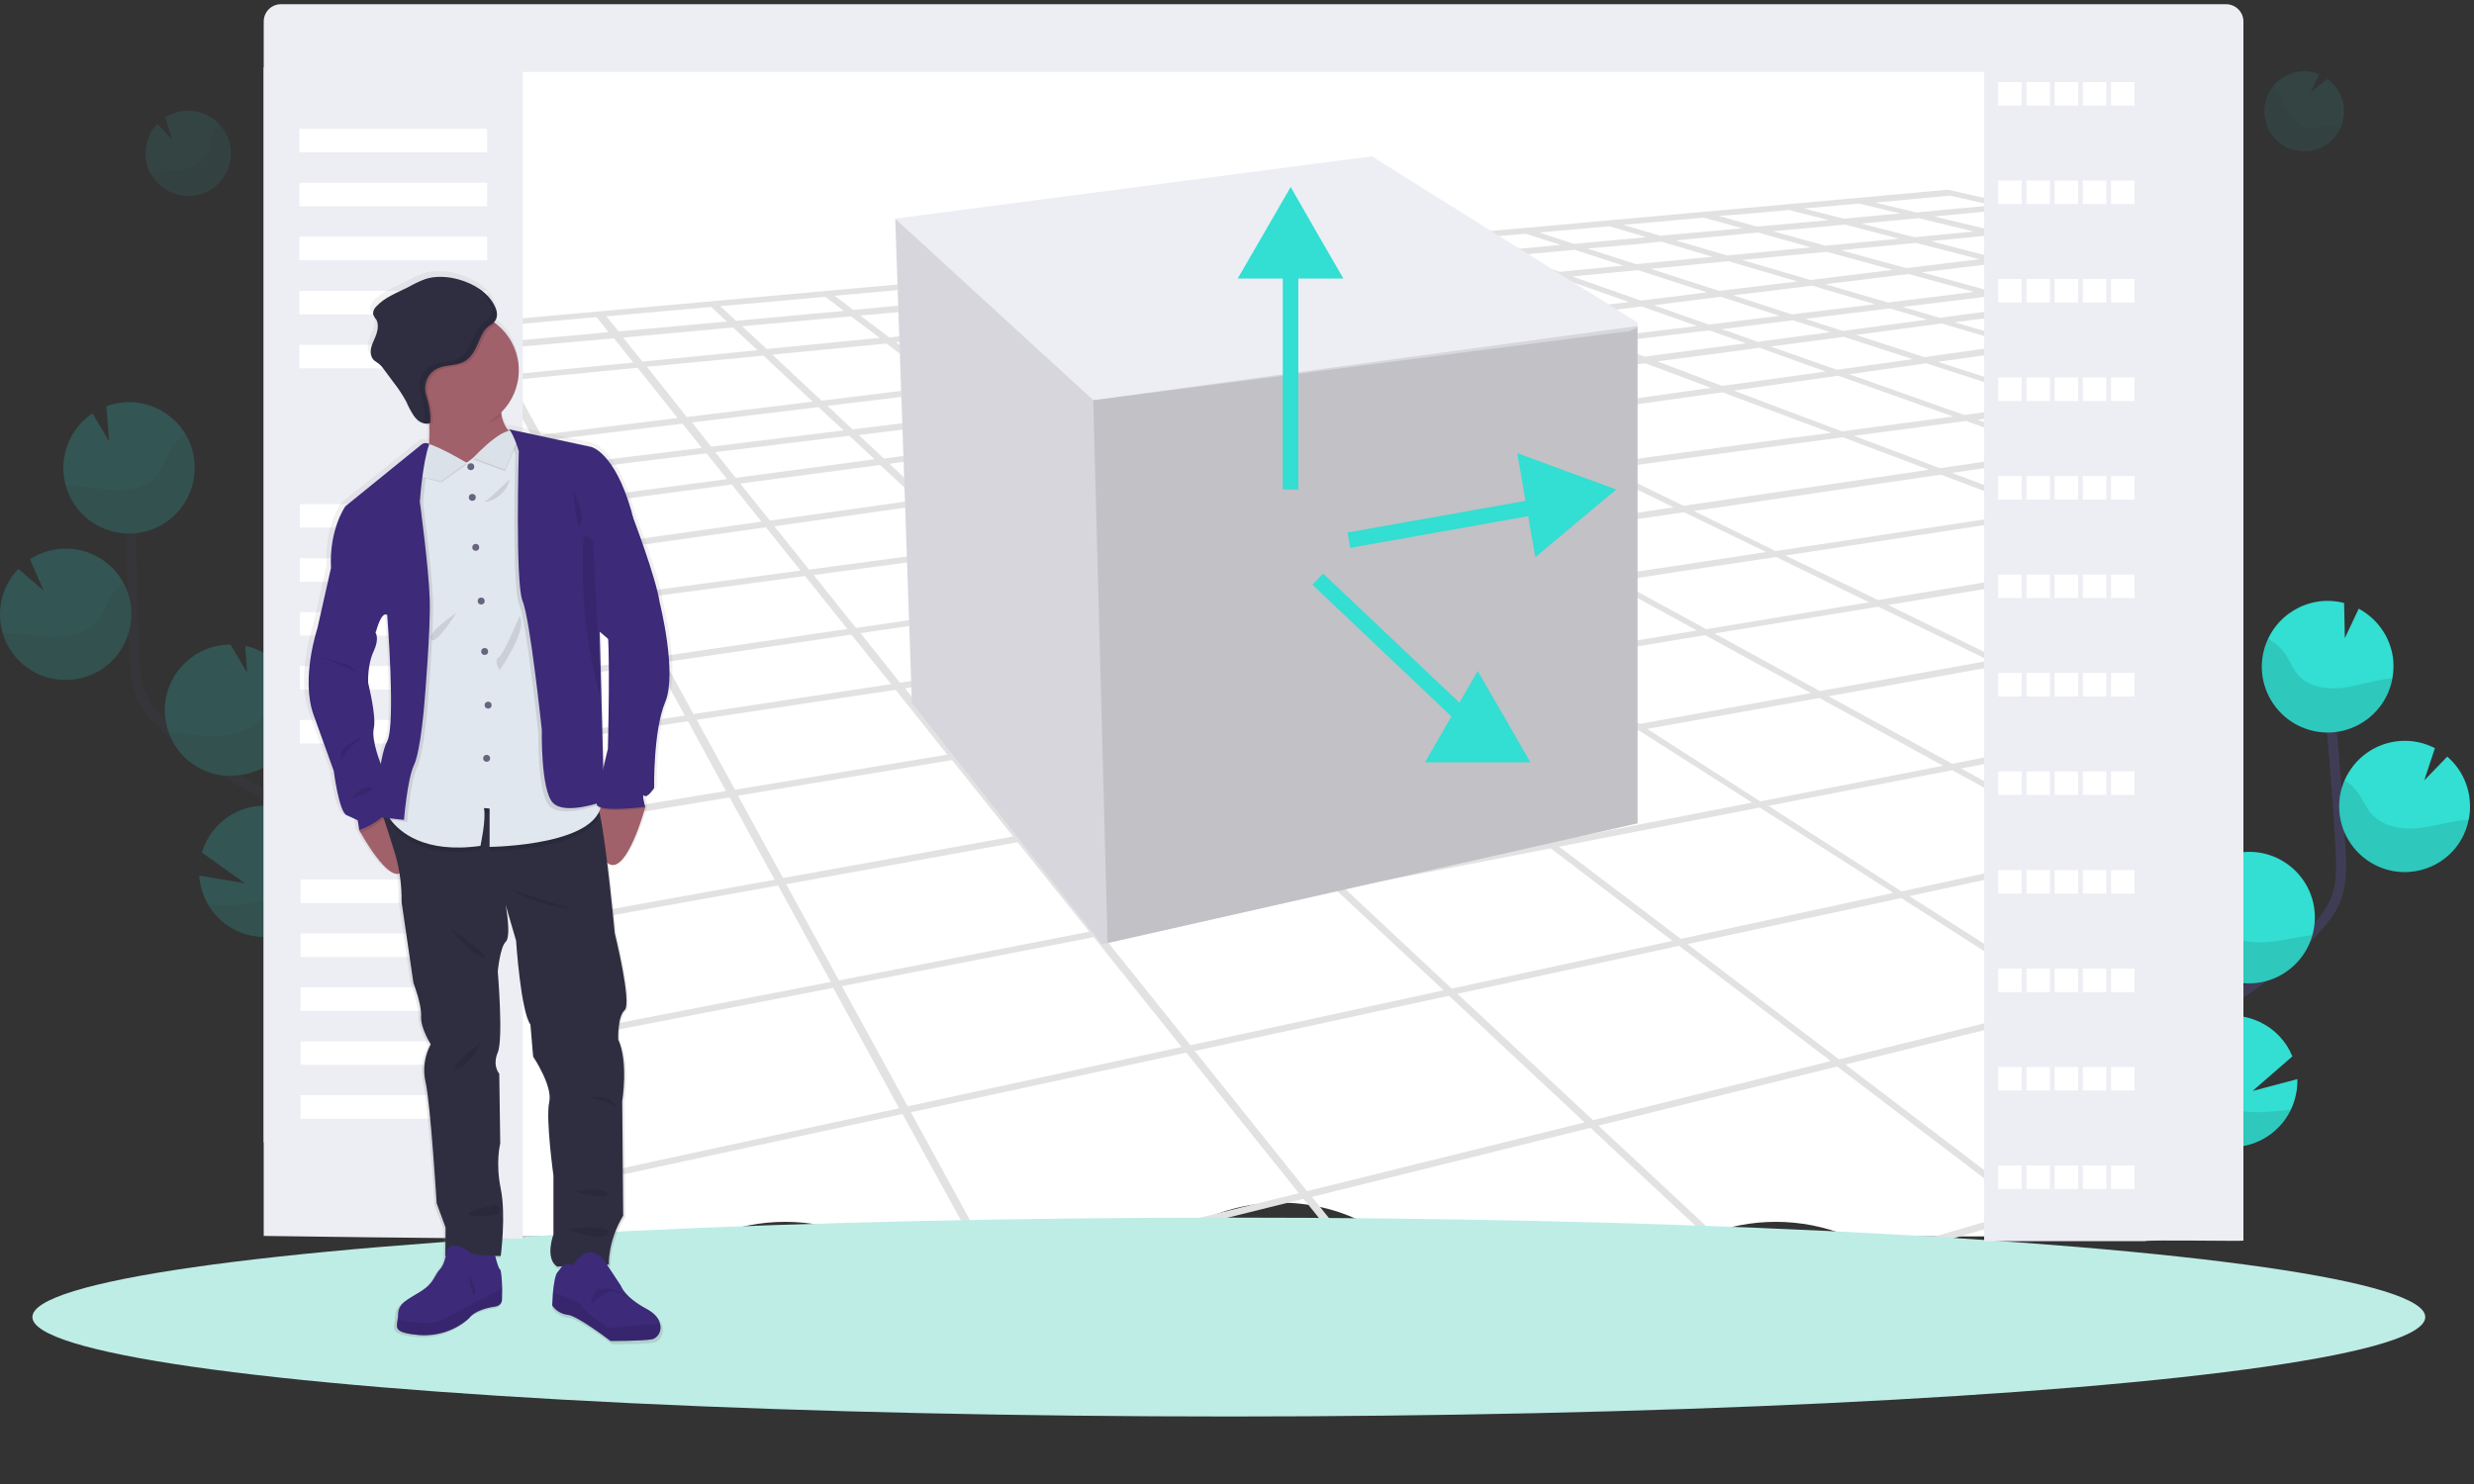 <svg version="1.1" id="a3fdf556-7513-4367-833c-43bb1dab678b" xmlns="http://www.w3.org/2000/svg" x="0" y="0" viewBox="0 0 1000 600" xml:space="preserve"><rect x="0" y="0" width="1000" height="600" fill="#333333" stroke="none"/><style>.st0{fill:#fff}.st2{fill:none;stroke:#3f3d56;stroke-width:4;stroke-miterlimit:10}.st3{fill:#33ded2}.st4{enable-background:new}.st4,.st6{opacity:.1}.st8{fill:#ededf4}.st10{fill:#a1616a}.st11{fill:#2f2e41}.st12{fill:#3d2a79}.st13{fill:#e1e7ef}.st14{fill:#67647e}.st15{opacity:3.000000e-02;enable-background:new}</style><path class="st0" d="M905.6 27.2l-.2 472.5c-33.2 0 0 0-33.5.2H747.2l-.4-.2c-18.6-7.6-39.4-7.6-58.1 0l-.3.1h-125c-4.2-1.7-8.3-3.6-12.3-5.6-21.1-10.6-46-10.6-67.1 0-4 2-8.1 3.9-12.3 5.6h-125l-.3-.1c-18.6-7.6-39.4-7.6-58.1 0l-.4.2H163.3c-21.3-8.7-40.6-21.6-56.7-38.1V27.2h799z"/><path d="M892.9 100.6L787.3 76.7l-86 7.8-177.6 16-391.2 35.3-1.4.1 131.5 420.7c19.4-1.2 38.7-2.4 58.1-3.6 9.3 3.1 18.6 6.1 27.9 9.2 106.5-8.7 213-17.3 319.5-26l218.1-63.8M670 97.8l1.5-.1 20.7 6.1-11.1 1.1-19.8 1.9-19.6-6.3 23.3-2.1 5-.6zm-8 11.4l18.6 6 9.4 3-7.2.9-5.4.7-14.2 1.7-27.6-9.7 24.6-2.4 1.8-.2zm22.6-2.2l14-1.4 27.9 8.2-31.5 3.8-9.1-2.9-18.6-6 17.3-1.7zm62-6.1l27.8-2.7 25.7 6.6-29.5 3.6-14-3.8-12.4-3.4 2.4-.3zm35.2 12.7l16.1 4.4-2.9.4-31.8 3.9-25.4-7.4 33.6-4.1 10.4 2.8zm-86 19.5l28.9-3.6 5.7 1.8 1.3.4 8.1 2.6-29.3 3.9-11.2-4-.8-.3-2.7-.8zm34-4.2l34-4.2 10.3 3 1.9.6 3 .9-34.1 4.6-7.5-2.4-1.3-.4-6.3-2.1zm-43.9 126l-65.1 10.8-32.8-21 62-9.4 35.9 19.6zm-39.4-21.5l-61.7 9.3-27.3-17.5 57.2-8.4 1.2-.2 24 13.1.1.1 6.5 3.6zM821 160.5l8.1 2.6-15.2 2-17.9 2.4-1.9.3-6.6-2.3-7.6-2.7-32.4-11.5 31.1-4.4 29.7 9.6 12.7 4zm-120.1-2.6l4.1-.6 38-5.4 32.1 11.4 7.6 2.7 6.8 2.4-44.9 6-8.8-3.3-5.9-2.2-25.7-9.7-3.3-1.3zm93.8 12.3l5.6 2 1.9.7 27.6 9.7-45.7 6.7-34.7-13.1 45.3-6zm-54.6 4.8l-14.6 1.9h-.3L649 187.2l-3.2.4-35-17 25.6-3.6 59.8-8.4 43.9 16.4zm-89.7 14.5l73.3-9.9 6.3-.8 14.9-2 34.8 13.1-16.8 2.5-6.2.9-76.2 11.2-30-14.6-.9-.4h.8zm63.5 33.7l-38.8 5.9-24.8 3.7-30.6-16.7 43.3-6.4 17.7-2.6 33.2 16.1zm-37.3 8.2l41.3-6.2 37.6 18.3-64.7 10.7-1.1.2-35.7-19.5 22.6-3.5zm8.1-24.8l76.6-11.3 6.2-.9 17-2.5 39.2 14.8-12.3 1.9-23.7 3.6-70 10.6-33-16.2zM789 191.2l45.9-6.7 13.2 4.7 27.5 9.7-20.1 3-27.2 4.1-39.3-14.8zm57.4-4.9l-7-2.5 5.1-.8 31.7-4.7c8 4.4 16.1 8.8 24.1 13.3-6.8 2.2-13.5 4.3-20.3 6.5l-33.6-11.8zm-3.2-5.5l-8.8 1.3-29.9-10.6-5.2-1.8 9.8-1.3 24.9-3.3h.5l36.2 11.7-27.5 4zm-100.7-31.3l-26.8-9.4 29.6-3.9 27.8 9-30.6 4.3zm-4.6.7l-34.3 4.8-5.3.7-2.3.3-26.1-9.9 21.3-2.8 5.3-.7 14.7-2 26.7 9.6zm-46.3 6.6l-56.7 8-28.2 4-22.9-11.1 42.9-5.7 38.4-5.1 26.5 9.9zm-88.8 12.5l-32.2 4.6-22.4 3.2-21.4-11.7 35.4-4.7 17.7-2.4 22.9 11zm-30.7 6.9l34.7-4.9 34.8 16.9-57.1 7.6-1.6.2-31.2-17 20.4-2.8zm73.5 13.9l7.2 3.5 23.7 11.5-15.1 2.3-45.6 6.6-29.2-16 59-7.9zm76.1 34.5l64.8-9.9 28.1-4.3 13.8-2.1 39.2 14.8 2.9 1.1-2.1.3-109.3 18.1-37.4-18zm144.2-4.3l-33-12.5 23.7-3.6 23.7-3.6c5.4 4.3 10.8 8.7 16.2 13-7.2 3.4-14.4 6.7-21.7 10.1l-8.9-3.4zm9.5-44.4l-36.1-11.7 40.8-5.4c5.6 2.8 11.2 5.7 16.8 8.5-7.2 2.9-14.4 5.8-21.5 8.6zm-41.6-13.4l-1.7-.5-48.8-15.7 36.2-5.1.6.2 54 15.8-40.3 5.3zm-55.9-18.1l-27.7-9 34.6-4.6 29 8.5-35.9 5.1zm-84.1-9.8l12 4.2-10.9 1.4-5.3.7-24.8 3.3-15-5.7 13.4-1.6 4.9-.6h.2l17.3-2.1 5.4-.6 2 .7.8.3zm-73 7.5l24.4-3 15.1 5.7-34.9 4.7-45.5 6.2-13.8-6.7 54.7-6.9zm-45 14l-15.3 2-37.7 4.9-13.5-7.4 46-5.6 6.5-.8 14 6.9zm-56.9 7.6L471 170l-12.6-8 46.9-5.8 13.6 7.5zm3.7 2l21.5 11.8-50.4 7.1-19.5-12.4 48.4-6.5zm25.1 13.7l31.2 17-55 7.4-26.9-17.2 50.7-7.2zm34.9 19.1l5.5 2.9 24 13.1-1.4.2-56.6 8.3-27-17.2 55.5-7.3zm-1.7 44.7l-67.5 10.3-24-18.2 64.2-9.5 27.3 17.4zm3.2 2l32.8 21-71.1 11.9-29.6-22.5 67.9-10.4zm36.1 23l39.2 25-75.6 13.6-35.2-26.7 71.6-11.9zm3.6-.6l65.4-10.8 42.8 23.4-69.2 12.5-39-25.1zm69.2-11.5l66.2-10.8 45 21.8-68.6 12.3-42.6-23.3zm70.2-11.5l106.7-17.7c.9 2.5 1.8 5 2.6 7.5 7.5 3.4 15.1 6.8 22.6 10.3-29 7.3-58.1 14.5-87.1 21.8l-44.8-21.9zm116.4-88.2l-54.7-16 35.7-5c12.2 4.9 24.4 9.8 36.7 14.7-6 2.1-11.9 4.2-17.7 6.3zM819 138.7h-.2l-28.8-8.4 22.2-2.9 12.9-1.6 29.4 8.1-35.5 4.8zm-8.1-13.8l-11.9 1.6h-.3l-14.5 2-2.2-.6-2-.6-10.9-3.2 30.9-3.8 4-.5 14.8 4.1-7.9 1zm-53-1.9l-33.6 4.1-23.7-7.7 31.9-3.9 25.4 7.5zm-38.6 4.7l-28.6 3.5-1.1-.4-7.2-2.5-13.9-4.9 10.3-1.3 5.4-.7 11.4-1.4 23.7 7.7zm-35.3 3.4l1.9.7-1.4.2-39.6 4.8-21.2-8 39.9-4.9 20.4 7.2zm-43.7 6.3l-21.4 2.6-56.7 6.9-12.6-6.1-5.1-2.4 3.2-.4 50.9-6.2 20.5-2.5 21.2 8.1zm-88.5 7.1l6.1 3-3.9.5-48.2 5.9-15.9-8.7 50.6-6.2 11.3 5.5zm-50 9.9l-46.5 5.7-14-8.9 44.5-5.4 16 8.6zm-50.3 6.1l-51.9 6.4-12.1-9.2 50-6.1 14 8.9zm3.3 2.1l12.6 8.1-53.5 7.1-11.5-8.8 52.4-6.4zm15.8 10.1l19.5 12.5-56.1 7.9-17.4-13.2 54-7.2zm22.7 14.5l26.9 17.2-60.6 8.1-22.7-17.3 56.4-8zm30.1 19.3l26.9 17.3-63.8 9.4-24.3-18.5 61.2-8.2zM509.9 254l-68 10.3-20.5-19 64.4-9.5 24.1 18.2zm2.7 2.2l29.7 22.6-72.2 12-25.9-24.2 68.4-10.4zm32.4 24.6l35.1 26.7-77.1 13.9-30.6-28.6 72.6-12zm37.9 28.8l41 31.2-82.6 16.2-35.8-33.4 77.4-14zm3.5-.6l76-13.7 45.8 29.2-80.7 15.7-41.1-31.2zm79.4-14.3l69.6-12.5 50 27.4-73.9 14.4-45.7-29.3zm73.3-13.2l68.9-12.4 53 25.7-71.9 14-50-27.3zm72.7-13.1c26.4-4.8 52.9-9.5 79.3-14.3 2.3 5.2 4.5 10.5 6.8 15.7-11 8.1-22.1 16.2-33.1 24.3l-53-25.7zm48-135.5l-29.3-8.1 31.3-4.2 30 7.7-32 4.6zm-35.4-9.7l-14.7-4 31.2-3.8 14.5 3.7-31 4.1zm-20.9-5.8l-26.6-7.3 29.8-3.6 27.7 7.1-30.9 3.8zm-38.4-8.3l-33.3 4.1-27.6-8.1 34.2-3.3 26.7 7.3zm-106.7 13l-39.7 4.8-28.4-10.7 40.3-3.9 27.8 9.8zm-44.2 5.4l-20.3 2.5-47.6 5.8-5.8.7-26.5-12.8 23-2.3 28.6-2.8 19.8-1.9 28.8 10.8zm-77.9 9.5l-50.2 6.1-26-14.2 49.5-4.9 26.7 13zm-54.2 6.6L438 149l-24.3-15.4 42.2-4.1 26.2 14.1zm-47.9 5.8l-49.6 6-22.4-17 47.5-4.7 24.5 15.7zm-53.3 6.6l-48.8 6-19.9-18.6 46.1-4.5 22.6 17.1zm2.8 2.1l12.1 9.2-51.2 6.3-10.1-9.5 49.2-6zm15 11.4l11.6 8.8-53 7.1-10.2-9.5 51.6-6.4zm14.3 10.9l17.4 13.2-55.9 7.9-15-14 53.5-7.1zm20.2 15.3l22.7 17.3-60.4 8.1-18.6-17.4 56.3-8zm25.6 19.4l24.4 18.5-64 9.4-21.2-19.8 60.8-8.1zm-20.5 49.7L363.8 276l-16-20 70.1-10.3 20.4 19.1zm2.3 2.2l26 24.3-80 13.1-20.8-26.1 74.8-11.3zm28.3 26.4l30.7 28.6-86.5 15.6-24.7-30.8 80.5-13.4zm33 30.8l35.9 33.5-93.9 18.2-28.9-36.1 86.9-15.6zm38.1 35.6l43.5 40.6-102.3 22.2-35.6-44.4 94.4-18.4zm3.5-.6l83.3-16.2 49.2 37.4-89.2 19.3-43.3-40.5zm86.7-16.9l81.1-15.8 54 34.5-85.9 18.6-49.2-37.3zm84.6-16.5l74.3-14.4 58.3 31.9-78.8 17.1-53.8-34.6zm77.9-15.1l72.2-14c12.4 9.2 24.9 18.4 37.3 27.6-17.1 6.1-34.2 12.2-51.4 18.3l-58.1-31.9zm68.4-192.4l-14.3-3.7 25.8-3.2 14.3 3.4-25.8 3.5zm-20.9-5.4l-27.7-7.1 24.1-3 29.1 7-25.5 3.1zm-34.3-8.8l-25.4-6.6 24.4-2.4 24.9 6-23.9 3zm-32.1-8.2l-21.5-5.5 23.2-2.2 22.3 5.4-24 2.3zm-6.1.6L741.3 99l-3.6.3-21.1-5.8 7.7-.7 21.5-2 21.9 5.7zM732 100l-33.9 3.3-20.7-6.1 33.2-3.2 21.4 6zm-75.8 7.4l-25.8 2.5-18.7-6.6 24.8-2.3 19.7 6.4zm-30.9 3l-40 3.9-18.3-6.9 39.5-3.6 18.8 6.6zm-44.8 4.3l-19.6 1.9-25.2 2.5-25.7 2.5-15.7-7.6 36-3.3 12.9-1.2 18.9-1.7 18.4 6.9zm-75 7.3l-49.1 4.9-14.6-8 48.1-4.4 15.6 7.5zm-53.3 5.2l-41.8 4.1-13.1-8.4 40.3-3.7 14.6 8zm-45.7 4.5l-47.1 4.7-11.6-8.8 45.5-4.2 13.2 8.3zm-50.9 4.9l-45.7 4.5-9.9-9.2 44-4 11.6 8.7zm-49.4 5l-46.5 4.6-7.8-9.7 44.4-4.1 9.9 9.2zm2.4 2.2l19.9 18.6-50.9 6.2-16.1-20.3 47.1-4.5zm22.2 20.8L341 174l-53.5 6.6-7.8-9.8 51.1-6.2zm12.5 11.6l10.2 9.5-56.1 7.5-8.3-10.4 54.2-6.6zm12.5 11.8l15.1 14.1-59.7 8.4-12-15 56.6-7.5zm17.4 16.2l18.6 17.4-64.8 8.7-14-17.5 60.2-8.6zm20.9 19.5l21.5 19.9-69.6 10.3-17.1-21.4 65.2-8.8zm-33.9 52.9l-79.9 12.1-11.5-21 75.3-11.1 16.1 20zm1.8 2.3l20.9 26.2-85.8 14.2-15.5-28.3 80.4-12.1zm22.8 28.4l24.7 30.9-93 16.8-18.2-33.3 86.5-14.4zm26.5 33.2l29 36.2-101.2 19.7-21.3-38.9 93.5-17zm30.8 38.4l35.5 44.4-110.7 24-26.6-48.6 101.8-19.8zm37.4 46.7l45.5 56.8-122.3 30.4-34.5-63.1 111.3-24.1zm3.4-.7l102.8-22.3 54.8 51.2-112.2 27.8-45.4-56.7zm106.2-23.1l89.6-19.4L740 429l-96.1 23.9-54.8-51.1zm93-20.1l86.4-18.6 66.4 42.5-91.6 22.7-61.2-46.6zm89.7-19.4l79-17.1c14.1 11.4 28.1 22.8 42.2 34.2-18.3 8.4-36.6 16.9-54.8 25.3l-66.4-42.4zm132.7-250.8c-3.9.9-7.9 1.7-11.8 2.6l-14.1-3.4 27.5-3.4-2-2.1c.1 2.1.3 4.2.4 6.3zm-.7-6.4l-32.1 3.9-29.1-7 31-3.8 30.2 6.9zm-37.3-8.4l-30.6 3.7-24.7-5.9 31.8-3.1 23.5 5.3zm-30.8-6.9l-31.5 3.1-22.4-5.4 31.1-2.9 22.8 5.2zm-47.5-10.7l17.3 3.9-30.9 2.9-16.7-4 30.3-2.8zm-36.8 3.2l16.7 4-22.9 2.1-16.1-4.1 22.3-2zm-44.7 4.1l16.4-1.5 16.1 4.1-20 1.8-9 .8-15.5-4.3 12-.9zm-18 1.6l15.5 4.3-33.1 3-15-4.4 32.6-2.9zm-38.2 3.5l15 4.4-29.3 2.7-14.1-4.6 28.4-2.5zm-33.8 3l14.1 4.5-24.5 2.3-13.2-4.7 23.6-2.1zM588 97.1l13.3 4.7-39.2 3.6-13-4.8 38.9-3.5zm-62.7 5.7l1-.1 18-1.6 12.7 4.8-18.6 1.6-9.5.9-38.7 3.6-10.6-5.1 45.7-4.1zm-50.3 4.4l10.6 5.1-47.7 4.4-9.8-5.3 46.9-4.2zm-51 4.6l9.8 5.3-39.8 3.7-8.6-5.5 38.6-3.5zm-42.7 3.8l8.6 5.5-45 4.2-7.5-5.7 43.9-4zm-47.7 4.4l7.5 5.7-43.6 4-6.3-5.9 42.4-3.8zm-46.1 4.1l6.3 5.9-43.8 4-4.9-6.1 42.4-3.8zm-92.7 8.3l46.3-4.2 4.9 6.1-47.9 4.4-3.3-6.3zm4.8 8.7l48.6-4.3 7.8 9.8-50.6 4.9-5.8-10.4zm6.9 12.6l51.2-5 16.2 20.3-55.2 6.8-12.2-22.1zm13.6 24.4l55.8-6.8 7.8 9.8-58.2 7.1-5.4-10.1zm6.7 12.4l58.8-7.2 8.3 10.4-60.9 8.1-6.2-11.3zm7.5 13.6l61.5-8.2 12 15-64.8 9.2-8.7-16zm10 18.3l65.3-9.2 14 17.5-69.7 9.3-9.6-17.6zm81.1 10.5l17.1 21.4-74.8 11-12.6-23 70.3-9.4zM136 137.8l55.4-4.9 3.5 6.4-56.8 5.2-2.1-6.7zm2.8 9l57.2-5.3 5.6 10.3-59.5 5.8-3.3-10.8zm4.1 13.2l60.1-5.9 12 22.2-64.6 7.9-7.5-24.2zm8.3 26.5l65.1-8 5.5 10.1-67.4 8.2-3.2-10.3zm3.8 12.8l67.9-8.3 6.2 11.4-70.3 9.3-3.8-12.4zm4.7 14.8l70.8-9.4 8.7 16-74.2 10.4-5.3-17zm6.1 19.4l74.7-10.6 9.6 17.5-78.9 10.6-5.4-17.5zm6.2 20l79.3-10.6L264 266l-84.2 12.4-7.8-24.9zm8.6 27.3l84.7-12.5 11.5 21-89.3 13.5-6.9-22zm7.6 24.4l89.9-13.6 15.3 28.2-95.7 15.9-9.5-30.5zm10.5 33.1l96.2-15.9 18.2 33.3-103.2 18.6-11.2-36zm12 38.4L314.5 358l21.3 39-111.9 21.7-13.2-42zm13.7 44.5l112.4-21.8 26.6 48.7-122.3 26.5-16.7-53.4zm179.7 123.3c-13.1 1.2-26.2 2.4-39.2 3.5l-100.3 1.8 136-33.8c1.1 9.5 2.3 19 3.5 28.5zm-140.3 2.8L241.9 477l122.9-26.6 34.7 63.2-135.7 33.7zm203.9-6.4c-21.2-8.6-42.4-17.2-63.7-25.7l122.9-30.5 58.5 72.9c-39.2-5.6-78.4-11.1-117.7-16.7zm120.8 15.7l-58.2-72.7L642.9 456l69.1 64.5-123.5 36.1zm126.6-37.1l-69-64.4 96.5-23.9 76.2 58-103.7 30.3zM822 488.3l-76.1-57.9 92-22.8c16.8 15.9 33.6 31.9 50.5 47.8-22.1 11-44.3 21.9-66.4 32.9z" fill="#e2e2e2"/><path class="st2" d="M901.5 500.6c5.3-10.6-1.5-23.2-9.2-32.2-7.6-9.1-16.9-18.4-17.1-30.3-.3-17.1 17.4-27.7 31.6-37.2 10.5-7.1 20.1-15.3 28.6-24.6 3.4-3.7 6.7-7.7 8.6-12.4 2.8-6.7 2.4-14.3 2-21.6-1.4-24.3-3.4-48.5-6-72.6"/><path class="st3" d="M967.4 267.4c-.7-9-6-17-14-21.3l-5.6 11.9-.3-14.2c-14.2-3.7-28.7 4.9-32.4 19.1-3.7 14.2 4.9 28.7 19.1 32.4 14.2 3.7 28.7-4.9 32.4-19.1.7-2.8 1-5.8.8-8.8zM926 448.6c-6.3 13.2-22.1 18.9-35.4 12.6-13.2-6.3-18.9-22.1-12.6-35.4 6.3-13.2 22.1-18.9 35.4-12.6 6 2.8 10.7 7.8 13.2 13.9l-16.1 14 18.1-4.8c.1 4.3-.8 8.5-2.6 12.3zm-14.8-51.1c-14.6 1.2-27.4-9.7-28.6-24.3-.3-4.1.3-8.3 1.9-12.2 3-7.3 9.1-12.9 16.6-15.3l.2 10.9 5.6-12.1h.1c14.6-1.2 27.4 9.7 28.6 24.3 1.1 14.7-9.8 27.5-24.4 28.7zm63-45c-14.6 1.2-27.4-9.7-28.6-24.3-1.2-14.6 9.7-27.4 24.3-28.6 5-.4 9.9.6 14.3 2.9l-4.3 13 9.3-9.6c5.3 4.6 8.6 11.1 9.1 18 .2 2.5.1 4.9-.4 7.3-2.2 11.7-11.9 20.3-23.7 21.3z"/><path class="st4" d="M964 274.6c-6.1.9-12 3-18.1 3.6-6.1.6-12.9-.7-17-5.3-2.2-2.5-3.3-5.7-5.2-8.5-1.8-2.6-4.1-4.6-6.9-6.1-6.2 13.3-.4 29.1 12.9 35.3 13.3 6.2 29.1.4 35.3-12.9 1-2.1 1.6-4.2 2.1-6.4-1.1.1-2.1.2-3.1.3zm10.2 77.9c-14.6 1.2-27.4-9.7-28.6-24.3-.3-4.3.4-8.7 2.1-12.7 2.2 1.3 4 3.1 5.5 5.2 2 2.8 3.2 6 5.6 8.6 4.3 4.7 11.4 6.1 17.8 5.6s12.5-2.5 18.9-3.3c.9-.1 1.8-.2 2.7-.2-2.5 11.5-12.2 20.2-24 21.1zm-63 45c-14.6 1.2-27.4-9.7-28.6-24.3-.3-4.1.3-8.3 1.9-12.2 2.2 1.4 4.2 3.1 5.8 5.2 2.2 2.8 3.6 6.1 6 8.8 4.6 4.8 12.2 6.3 19 6 6.6-.4 12.8-2.2 19.4-2.9-2.9 10.7-12.3 18.5-23.5 19.4zm14.8 51.1c-6.4 13.2-22.3 18.7-35.5 12.2-12-5.8-17.8-19.6-13.6-32.3 2.2 1.4 4.3 3 6 5 2.6 3 4.4 6.4 7.4 9.2 5.6 5.1 14.5 7 22.2 7 4.6-.1 9.1-.5 13.5-1.1z"/><ellipse cx="496.7" cy="532.5" rx="483.6" ry="40.2" fill="#beede6"/><g class="st6"><path class="st3" d="M59.3 66.1c-1.4-5.7.2-11.7 4.3-16l5.9 6.2-2.7-8.8c8-5.2 18.7-2.8 23.8 5.2 5.2 8 2.8 18.7-5.2 23.8-8 5.2-18.7 2.8-23.8-5.2-1.1-1.6-1.9-3.3-2.3-5.2z"/><path class="st4" d="M62.8 69.8c3.9-.7 8-.6 11.9-1.5 3.9-.9 7.8-3 9.4-6.7.8-2 .9-4.2 1.5-6.3.6-1.9 1.6-3.7 3-5.1 6.5 6.9 6.2 17.8-.7 24.4-6.9 6.5-17.8 6.2-24.4-.7-1-1.1-1.9-2.3-2.6-3.6.6-.2 1.3-.3 1.9-.5z"/></g><g class="st6"><path class="st3" d="M922 31.8c4.5-3.2 10.3-3.9 15.4-1.8l-3.4 7.3 6.7-5.4c7.3 5.2 8.9 15.2 3.8 22.5-5.2 7.3-15.2 8.9-22.5 3.8-7.3-5.2-8.9-15.2-3.8-22.5 1-1.6 2.3-2.9 3.8-3.9z"/><path class="st4" d="M919.9 36.2c2 3.2 3.3 6.7 5.4 9.8 2.1 3.1 5.4 5.7 9.1 5.8 2 0 4-.7 6-.9 1.9-.2 3.8.1 5.5.8-3.8 8.1-13.3 11.6-21.4 7.8-8.1-3.8-11.6-13.3-7.8-21.4.6-1.2 1.3-2.4 2.2-3.5.4.5.7 1 1 1.6z"/></g><g opacity=".2"><path class="st2" d="M113.7 415.3c-6.3-10-.7-23.2 6-32.9s15-19.9 14.1-31.8c-1.4-17-20-25.9-35-33.9-11.1-6-21.4-13.3-30.8-21.7-3.8-3.4-7.4-7-9.8-11.5-3.4-6.4-3.8-14-4.1-21.3-.9-24.3-1.3-48.6-1-72.9"/><path class="st3" d="M25.6 189.6c-.1-9 4.3-17.5 11.8-22.5l6.7 11.4-1.1-14.3c13.8-5 29 2 34.1 15.8 5 13.8-2 29-15.8 34.1-13.8 5-29-2-34.1-15.8-1-2.8-1.5-5.7-1.6-8.7zm58.6 176.3c7.5 12.6 23.8 16.7 36.4 9.2s16.7-23.8 9.2-36.4c-7.5-12.6-23.8-16.7-36.4-9.2-5.7 3.4-9.9 8.8-11.8 15.2L99 357.1 80.5 354c.3 4.2 1.6 8.3 3.7 11.9zm9.8-52.3c14.7-.2 26.3-12.3 26.1-27-.2-12.4-8.9-23-21-25.5l.8 10.9-6.7-11.4h-.1c-14.7.1-26.5 12-26.5 26.6.1 14.7 12 26.5 26.6 26.5.4-.1.6-.1.8-.1zm-67-38.7c14.7-.2 26.3-12.3 26.1-27-.2-14.7-12.3-26.3-27-26.1-5 .1-9.8 1.6-14 4.3l5.5 12.6L7.4 230c-4.9 5.1-7.5 11.8-7.4 18.8 0 2.5.4 4.9 1.1 7.3 3.5 11.4 14 19.1 25.9 18.8z"/><path class="st4" d="M29.6 196.4c6.2.3 12.2 1.8 18.4 1.8 6.2 0 12.8-1.9 16.4-6.9 1.9-2.7 2.8-6 4.4-8.9 1.5-2.7 3.7-5 6.3-6.7 7.4 12.7 3.1 28.9-9.5 36.3-12.7 7.4-28.9 3.1-36.3-9.5-1.1-1.9-2-3.9-2.6-6.1h2.9zM27 274.9c14.7-.2 26.4-12.3 26.1-27-.1-4.3-1.2-8.6-3.3-12.4-2 1.6-3.7 3.5-5 5.7-1.7 3-2.6 6.3-4.7 9.1-3.8 5.1-10.8 7.1-17.2 7.3-6.4.1-12.7-1.3-19.1-1.5H1.1c3.5 11.4 14 19 25.9 18.8zm67 38.7c14.7-.2 26.3-12.3 26.1-27-.1-4.2-1.1-8.2-3.1-11.9-2.1 1.6-3.9 3.5-5.3 5.7-1.9 3-2.9 6.5-5.2 9.3-4.1 5.3-11.6 7.5-18.3 7.8-6.6.3-13-.9-19.5-1 4.1 10.5 14.2 17.3 25.3 17.1zm-9.8 52.3c7.5 12.6 23.8 16.7 36.4 9.1 11.6-7 16.1-21.5 10.5-33.8-2.1 1.6-3.9 3.4-5.5 5.6-2.3 3.2-3.8 6.8-6.5 9.9-5.1 5.7-13.7 8.4-21.4 9.1-4.5.3-9 .3-13.5.1z"/></g><path class="st8" d="M906.8 8.7v20.4H106.6V8.7c0-3.9 3.1-7 7-7h786.2c3.8 0 7 3.1 7 7zM211.3 29.1v471.7s-42.7-.2-104.7-1.1V29.1h104.7zm695.5 0v472.5c-.4.3-38.2-.4-39.8.2h-65V29.1h104.8z"/><path class="st0" d="M121 52.1h75.9v9.5H121zm0 21.8h75.9v9.5H121zm0 21.8h75.9v9.5H121zm0 21.9h75.9v9.5H121zm0 21.8h75.9v9.5H121zm.2 64.4h75.9v9.5h-75.9zm0 21.9h75.9v9.5h-75.9zm0 21.8h75.9v9.5h-75.9zm0 21.8h75.9v9.5h-75.9zm0 21.8h75.9v9.5h-75.9zm.3 64.5h75.9v9.5h-75.9zm0 21.8h75.9v9.5h-75.9zm0 21.8h75.9v9.5h-75.9zm0 21.8h75.9v9.5h-75.9zm0 21.8h75.9v9.5h-75.9zM807.7 33.2h9.5v9.5h-9.5zm11.4 0h9.5v9.5h-9.5zm11.4 0h9.5v9.5h-9.5zm11.4 0h9.5v9.5h-9.5zm11.4 0h9.5v9.5h-9.5zM807.7 73h9.5v9.5h-9.5zm11.4 0h9.5v9.5h-9.5zm11.4 0h9.5v9.5h-9.5zm11.4 0h9.5v9.5h-9.5zm11.4 0h9.5v9.5h-9.5zm-45.6 39.8h9.5v9.5h-9.5zm11.4 0h9.5v9.5h-9.5zm11.4 0h9.5v9.5h-9.5zm11.4 0h9.5v9.5h-9.5zm11.4 0h9.5v9.5h-9.5zm-45.6 39.8h9.5v9.5h-9.5zm11.4 0h9.5v9.5h-9.5zm11.4 0h9.5v9.5h-9.5zm11.4 0h9.5v9.5h-9.5zm11.4 0h9.5v9.5h-9.5zm-45.6 39.9h9.5v9.5h-9.5zm11.4 0h9.5v9.5h-9.5zm11.4 0h9.5v9.5h-9.5zm11.4 0h9.5v9.5h-9.5zm11.4 0h9.5v9.5h-9.5zm-45.6 39.8h9.5v9.5h-9.5zm11.4 0h9.5v9.5h-9.5zm11.4 0h9.5v9.5h-9.5zm11.4 0h9.5v9.5h-9.5zm11.4 0h9.5v9.5h-9.5zm-45.6 39.8h9.5v9.5h-9.5zm11.4 0h9.5v9.5h-9.5zm11.4 0h9.5v9.5h-9.5zm11.4 0h9.5v9.5h-9.5zm11.4 0h9.5v9.5h-9.5zm-45.6 39.8h9.5v9.5h-9.5zm11.4 0h9.5v9.5h-9.5zm11.4 0h9.5v9.5h-9.5zm11.4 0h9.5v9.5h-9.5zm11.4 0h9.5v9.5h-9.5zm-45.6 39.9h9.5v9.5h-9.5zm11.4 0h9.5v9.5h-9.5zm11.4 0h9.5v9.5h-9.5zm11.4 0h9.5v9.5h-9.5zm11.4 0h9.5v9.5h-9.5zm-45.6 39.8h9.5v9.5h-9.5zm11.4 0h9.5v9.5h-9.5zm11.4 0h9.5v9.5h-9.5zm11.4 0h9.5v9.5h-9.5zm11.4 0h9.5v9.5h-9.5zm-45.6 39.8h9.5v9.5h-9.5zm11.4 0h9.5v9.5h-9.5zm11.4 0h9.5v9.5h-9.5zm11.4 0h9.5v9.5h-9.5zm11.4 0h9.5v9.5h-9.5zm-45.6 39.8h9.5v9.5h-9.5zm11.4 0h9.5v9.5h-9.5zm11.4 0h9.5v9.5h-9.5zm11.4 0h9.5v9.5h-9.5zm11.4 0h9.5v9.5h-9.5z"/><path class="st8" d="M661.9 130.4v202.5l-216.5 48.9-76.8-97.8-6.8-195.6C426 80 490.3 71.6 554.5 63.2c35.8 22.5 71.6 44.8 107.4 67.2z"/><path class="st4" d="M661.9 131.8v201.1l-214.2 48.4-2.3.5-76.8-97.7-6.7-195.6 80 73.3z"/><path class="st4" d="M661.9 132.5v200.4l-214.2 48.4-5.8-219.5 216.5-27.9z"/><path class="st3" d="M543 112.6l-10.7-18.5-10.6-18.5L511 94.1l-10.7 18.5h18.2v85.3h6.3v-85.3zm65 177.2l-10.7-18.5-7.4 12.8-55.1-52.2-4.3 4.5 56.2 53.3-.1.1-10.6 18.4h42.6zm25.3-99.2l-20-7.4 3.3 19.3-71.9 12.8 1.1 6.2 71.9-12.8 2.9 16.6 16.3-13.7 16.4-13.7z"/><linearGradient id="SVGID_1_" gradientUnits="userSpaceOnUse" x1="1716.24" y1="-67.802" x2="1716.24" y2="365.835" gradientTransform="matrix(1 0 0 -1 -1518.79 475.37)"><stop offset="0" stop-color="gray" stop-opacity=".25"/><stop offset=".54" stop-color="gray" stop-opacity=".12"/><stop offset="1" stop-color="gray" stop-opacity=".1"/></linearGradient><path d="M267.8 242.4c-1.6-10.7-11.3-35.5-11.3-35.5-.2-.7-.4-1.5-.6-2.2-6.9-23.6-16.4-25.7-16.4-25.7l-34.1-7.3c.3.2.5.4.7.7-.2 0-.4 0-.5.1-1.6-1.8-2.6-4.1-3-6.5-.1-.4-.1-.7-.2-1.1 9.5-9.2 9.7-24.4.4-33.9-.7-.8-1.5-1.5-2.4-2.1-.4-.3-.7-.5-1.1-.8 1.6-1.7 1.7-4.1.5-6.5-2.7-5.6-8.5-9.1-14.5-10.8-4.6-1.3-9.6-1.7-14.1-.3-2.5.9-5 2.1-7.4 3.4-4.5 2.3-9.5 4-12.9 7.8-.9.8-1.4 1.9-1.3 3.1.3.8.7 1.6 1.3 2.3.9 1.7.7 3.8.1 5.7-.7 1.8-1.6 3.6-2.1 5.5s-.3 4.1 1.1 5.5l2.1 1.5c.8.7 1.5 1.4 2 2.3l4 5.5c1.9 2.4 3.6 5 5 7.7.9 2 1.9 4 3.1 5.9.4.5.8 1 1.3 1.4l-.4-.2a5.8 5.8 0 004.5 1.7h.2c.3 0 .6-.1.8-.3v.7c.1 2.6.1 5.4-.1 8l-.3-.2c-1-.5-2.1-.4-2.9.3l-31.4 25.2s-6.8 9.3-5.9 25.4l-5.5 24.2s-6.9 20.5-1.6 35.1c5.3 14.6 8.4 23 8.4 23s2.1 16.6 5.3 18c3.2 1.4 4.6 2.1 4.6 2.1l.6 4s.2.4.6 1c2.3 4 10.9 18.2 15.9 16.7.6 3.9.9 7.8.8 11.7l4.9 33s3.4 9 3.2 13.7 4 11.4 4 11.4c-2.6 4.7-3.3 10.2-2.1 15.4 2 8.8 4.6 49.4 4.6 49.4l3.7 9.8-.1 11.4c-.3 1.9-1.1 3.6-2.3 5.1-2.4 2.6-2.2 5.6-7.9 9.1s-9.4 4.9-9.4 9.6c0 .6-.1 1.3-.2 1.9-.5 3.4-1.6 5.3 9 6.3 7.5.6 15-1.9 20.6-6.9 0 0 1.8-3.3 10.4-4.6 0 0 2.9-.2 3.1-2.7.1-.9 0-2.6 0-4.5-.1-3.6-.5-7.8-.9-8-.5-.2-1.6-3.9-1.9-5.2h2.4s2.2-16.6 0-27.4c-2.2-10.8-.2-18.4-.2-18.4l-.4-28.4s-3-3.1-.6-8.7c2.3-5.5 0-32.9 0-32.9s.9-9.8 3.3-12.1c2.4-2.3.1-14.4 0-15l4.3 14.5s1.9 28.9 5.9 34.1l1.2 13.1s8.2 12 6.6 18.5 1.7 29.9 1.7 29.9v24s-3.7 9.6 1.5 13.1l2.2-.1c-.8.7-1.3 1.7-2.2 2.6-1 1-1.6 4.9-1.9 8.2-.3 2.8-.4 5.3-.4 5.3 1.4 2.1 3.8 3.5 6.4 3.8 4.1.2 17.8 10.7 17.8 10.7s13.5 0 17-.7h.2c1.1-.4 2.1-1.1 2.6-2.2.7-1.2.9-2.6.6-4-.4-2.1-2.1-4.3-5.7-6.2-9.1-4.7-10.4-9.2-10.4-9.2L246 512h.8s-.5-9.4 5.9-20l-.4-46.6s2.6-16-1.9-24.7c0 0-.4-9.2 2.7-12 3-2.8-4-31.4-4-31.4s-1.5-15.3-3.2-29.3c7.1 6.8 14.6-17.6 15.8-21.9h.2s0-.1-.1-.3l.1-.3s-1.6-5.6-.4-4.5 4-3.1 4-3.1-.4-23.3 4.6-35.1c4.9-11.8-2.3-40.4-2.3-40.4zm-21.3 14.9c.7 14.2-.1 44.6-.1 44.6s-.9 3.9-2 8.5l-.7-28.9-.7-27.2 3.5 3zm-91-9.8s3.6 45 0 51.5c-1 1.8-1.9 5.1-2.6 8.9-1.2-3.1-3.7-10.4-2.8-14.3 1.2-5-2.3-18.2-2.3-18.5 0-.3-.3-7.3 2.2-12.7 2.5-5.4.8-7.7.8-7.7s2.1-9 4.7-7.2z" fill="url(#SVGID_1_)"/><path class="st10" d="M164.2 348.7c-3.1 13.8-15.6-7-18.4-12l-.6-1 1.4-6.3 7.1-2.9c1.1.6 2.2 1.3 3.2 2.1 3.9 2.9 9.7 9.4 7.3 20.1zm96.7-22.5s0 .1-.1.3l-.1.3c-1.2 4.3-8.5 28.5-15.5 21.8-7.7-7.4-3.9-24.3-3.9-24.3l16.1-1.6 3.2 3.3.3.2z"/><path class="st11" d="M251.5 445.3l.4 46.2c-6.3 10.5-5.8 19.8-5.8 19.8l-20.9.8c-5.1-3.4-1.5-13-1.5-13v-23.8s-3.2-23.2-1.7-29.7-6.5-18.4-6.5-18.4l-1.1-13c-3.9-5.2-5.8-33.9-5.8-33.9l-4.2-14.4c.1.6 2.3 12.7 0 14.9-2.3 2.2-3.2 12-3.2 12s2.3 27.2 0 32.7c-2.3 5.5.6 8.6.6 8.6l.4 28.2s-2 7.6.2 18.3 0 27.2 0 27.2H180l.1-11.5-3.6-9.8s-2.5-40.3-4.5-49c-1.2-5.2-.4-10.6 2.1-15.3 0 0-4.2-6.6-3.9-11.3s-3.1-13.5-3.1-13.5l-4.8-32.8c.1-6.3-.7-12.6-2.4-18.7-2.8-9.3-7-21.6-7-21.6l4.7.4 23.7 2.1s57.5-3.9 60.1-.7c.5 1 .9 2.2 1.1 3.3 2.6 11.6 6 47.9 6 47.9s7 28.3 4 31.1-2.6 11.9-2.6 11.9c4.2 9.1 1.6 25 1.6 25z"/><path class="st12" d="M202.9 525.6c-.2 2.6-3 2.7-3 2.7-8.4 1.3-10.2 4.6-10.2 4.6-5.5 5-12.8 7.4-20.2 6.9-10.3-.9-9.3-2.8-8.8-6.3.1-.6.2-1.3.2-1.9 0-4.7 3.6-6 9.2-9.5s5.4-6.5 7.8-9c2.3-2.6 2.6-7.6 2.6-7.6 2.6-4.6 9.3.7 9.3.7.3 1.6 10.3 1.4 10.3 1.4s1.3 5.3 2 5.6c.5.2.8 4.4.9 7.9-.1 1.9 0 3.6-.1 4.5z"/><path class="st4" d="M202.9 525.6c-.2 2.6-3 2.7-3 2.7-8.4 1.3-10.2 4.6-10.2 4.6-5.5 5-12.8 7.4-20.2 6.9-10.3-.9-9.3-2.8-8.8-6.3 4.6 1.1 13.5 2.7 18.6-.1 7.2-3.9 12.3-6.6 12.3-6.6l11.3-5.7c0 1.9.1 3.6 0 4.5z"/><path class="st12" d="M266.3 539.4c-.6 1-1.5 1.8-2.6 2.1h-.2c-3.4.7-16.7.7-16.7.7s-13.4-10.3-17.4-10.6c-2.5-.3-4.8-1.7-6.2-3.8 0 0 .1-2.4.3-5.2.3-3.3.9-7.2 1.8-8.2 1.8-1.9 2.2-4.4 6.2-2.8 0 0 5.8-10.1 12.5-2.3l7 10.6s1.3 4.4 10.2 9.2c3.6 1.9 5.2 4.1 5.6 6.2.4 1.4.2 2.9-.5 4.1z"/><path class="st4" d="M266.3 539.4c-.8.7-1.7 1.4-2.6 2.1h-.2c-3.4.7-16.7.7-16.7.7s-13.4-10.3-17.4-10.6c-2.5-.3-4.8-1.7-6.2-3.8 0 0 .1-2.4.3-5.2 4.1 1.2 10.4 3.4 12 5.8 2.6 3.6 10.4 8.5 10.4 8.5s14.5-1.4 21-1.6c.3 1.5.1 2.9-.6 4.1z"/><path class="st10" d="M209.7 177.1l-19.2 20.2s-23.2-1.7-19.2-8.5c2.1-3.5 2.4-10.8 2.2-17.2-.2-6.1-.8-11.4-.8-11.4s32.6-16.2 30.1-1.1c-.5 2.8-.6 5.8-.1 8.6 1.4 7.8 7 9.4 7 9.4z"/><path class="st4" d="M202.8 159.2c-.5 2.8-.6 5.8-.1 8.6-4.3 4.4-10.4 3.4-17.1 3.4-4.4 0-9.2.1-12.7-2-.2-6.1-.2-8.9-.2-8.9s32.6-16.2 30.1-1.1z"/><path class="st10" d="M209.7 149.7c0 13.2-10.7 24-24 24-13.2 0-24-10.7-24-24 0-13.2 10.7-24 24-24 13.2.1 24 10.8 24 24z"/><path class="st4" d="M242.3 329.7c-6 14.2-44.4 14.5-44.4 14.5v-15.5l-2.3-.2c1 4.4-1.4 15.3-1.4 15.3-30.3 4.3-37.8-13-37.8-13l1.1-5.9 23.7 2.1s57.5-3.9 60.1-.7c.5 1.1.8 2.3 1 3.4z"/><path class="st13" d="M197.9 342.4v-15.5l-2.3-.2c1 4.4-1.4 15.3-1.4 15.3-22.9 3.2-32.7-5.8-36.2-10.4-.6-.8-1.2-1.7-1.6-2.6l9.3-52.2 2.2-76.8 3.3-13.5.8-6.5h.1l2.4 1 14.1 6.1 16.1-12.1.2-.2.8-.6 1.3 1.1 3.3 2.6 10.6 68.4s18.4 52.6 21.8 73.9l.3 2.4c2.3 19.4-45.1 19.8-45.1 19.8z"/><circle class="st14" cx="190.3" cy="188.7" r="1.4"/><circle class="st14" cx="190.9" cy="201.1" r="1.4"/><circle class="st14" cx="192.3" cy="221.3" r="1.4"/><circle class="st14" cx="194.5" cy="243" r="1.4"/><circle class="st14" cx="195.9" cy="263.4" r="1.4"/><circle class="st14" cx="197.3" cy="285.1" r="1.4"/><circle class="st14" cx="196.7" cy="306.6" r="1.4"/><path class="st4" d="M172.9 284.4s-1.5 20-4.3 25.8c-2.8 5.8-4 22.1-4 22.1l-6.5-.7c-.6-.8-1.2-1.7-1.6-2.6l9.3-52.2L168 200l3.3-13.5.8-6.5h.1c.7-.4 1.6-.4 2.3 0l.3.2c-.1.3-.2.5-.3.8-2.5 7.9-3.5 22.6-3.5 22.6s3.6 26.8 4 39.2-2.1 41.6-2.1 41.6z"/><path class="st4" d="M156.9 328.5c-.1.2-.2.3-.3.5-2.5 4.3-8.9 7-10.9 7.7l-.6-1 1.4-6.3 7.1-2.9c1.2.5 2.3 1.2 3.3 2z"/><path class="st12" d="M139.6 226.5l-5.9 3.5-5.4 24s-6.8 20.3-1.6 34.9c5.2 14.5 8.2 22.8 8.2 22.8s2.1 16.5 5.2 17.9c3.1 1.3 4.5 2.1 4.5 2.1l.6 3.9s8.4-2.8 11.4-7.9c3-5.1-2.2-17.6-2.2-17.6s-4.5-10.7-3.3-15.7c1.1-5-2.3-18-2.3-18.4s-.3-7.3 2.2-12.6.8-7.6.8-7.6l-1.6-15.3-10.6-14z"/><path class="st4" d="M242.8 325.2s-15.7 5.9-20.7.7-4.5-29.5-4.5-29.5-4.7-44.8-7.8-52.2c-3-7.4-1.5-60.5-1.5-60.5s-2-6.9-3.8-8.7c-.1-.1-.2-.2-.4-.3l.6.1 2.1.5 3.3 2.6 10.6 68.4s18.4 52.6 21.8 73.9l.3 5z"/><path class="st4" d="M260.9 326.8h-.2c-2 .3-19.4 2.4-19.5-1.3 0-.4 0-.8.1-1.3l16.1-1.6 3.2 3.3c.1.2.1.4.2.5l.1.4z"/><path class="st12" d="M244.1 202.5l11.5 6s9.5 24.7 11.1 35.3c0 0 7.1 28.4 2.2 40-4.9 11.7-4.5 34.8-4.5 34.8s-2.8 4.3-4 3.1.4 4.5.4 4.5-19.6 2.6-19.6-1.2c-.1-3.8 4.5-22.2 4.5-22.2s1.2-43.7-.5-50.6c-1.8-6.9-1.1-49.7-1.1-49.7z"/><path class="st4" d="M210 249s-6.4 15.8-8.5 16.8c-2.1 1 .4 5.2.4 5.2s11.7-16.4 8.1-22zm-3.9-55.3c.1-.3-7.7 7.6-9.8 8.8-2 1.2 7.7-.1 9.8-8.8zm-21.6 54.1s-11.8 7.7-10.3 10.7c1.6 3 10.3-10.7 10.3-10.7zM206 359.5s10.1 6.5 25.8 8.1l-25.8-8.1zm-24.2 15.6s9.3 11.7 13.6 12c4.3.3-13.6-12-13.6-12zm13.1 46c-.4.2-5.3 10.6-10.3 10.9-4.9.3 10.3-10.9 10.3-10.9zm43.3 22.7s9.3-2.1 11.3 4.6c0 0-.6-2.1-11.3-4.6zm-6.2 38s11.2-2.3 13.6.8-13.6-.8-13.6-.8zm-31.7 5.3c0 .1-11.4 2.3-11 3.7.4 1.5 12.2 1.2 12.6-1 .3-1.2-.4-2.3-1.5-2.7h-.1zm28 9.8s18.8-2.3 17.6 1.7-17.6-1.7-17.6-1.7zM130 265.8c.1.3 12.3 2 14 5.9 0 0-12-5.6-13.9-5.6m17.2 31.8s-10.2 3.2-9.5 8.1c.7 4.9-1-2.3 9.5-8.1zm-4.8 24.7s3.7-5.1 7.2-4.2c3.6 1-7.2 4.2-7.2 4.2zM200.6 131l-1.2.9c-2.9 1.7-3.7 4.3-5.2 7.4-1.3 2.8-2.7 5.7-5.3 7.3-3.4 2-7.8 1.3-11.4 3.1-3.2 1.7-5 5.1-4.7 8.7.2 1.3.6 2.7 1 4 .8 2.8 1.2 5.7 1.1 8.6v.3c-11.8-5.9-16.6-20.3-10.7-32.2s20.3-16.6 32.2-10.7c1.5.6 2.9 1.5 4.2 2.6z"/><path class="st11" d="M200 123.8c-2.6-5.5-8.4-9-14.2-10.7-4.5-1.3-9.4-1.7-13.8-.3-2.5.9-4.9 2.1-7.2 3.4-4.4 2.2-9.3 4-12.7 7.7-.9.8-1.3 1.9-1.3 3.1.3.8.7 1.6 1.3 2.2.9 1.7.7 3.8.1 5.7-.6 1.9-1.6 3.5-2.1 5.4-.5 1.9-.3 4.1 1.1 5.4l2.1 1.5c.8.7 1.4 1.4 2 2.3l4 5.4c1.9 2.4 3.5 4.9 5 7.6.8 2 1.9 4 3.1 5.8 1.3 1.8 3.4 3.2 5.6 3 .3 0 .7-.1.9-.4.1-.2.1-.4.1-.5.1-2.9-.3-5.8-1.1-8.6-.4-1.3-.8-2.6-1-4-.3-3.6 1.5-7 4.7-8.7 3.5-1.8 8-1 11.4-3.1 2.6-1.6 4.1-4.5 5.3-7.3 1.4-3 2.2-5.7 5.2-7.4 2.7-1.7 3-4.6 1.5-7.5z"/><path class="st4" d="M189.3 515.8s3.7 4.7 2.7 7.3-2.7-7.3-2.7-7.3zm49.6 11.6s.8-6.3 4.1-6.3c3.3-.1 3.4-.3 5.9.6 2.5.9 4.8 2.5 4.1 2.7-.7.2-4.3-3.6-7.9-1.6-2.3 1.2-4.4 2.8-6.2 4.6zM178.4 195l10.2-7.2s-15-8.9-16.8-7.6-3 12.5-3 12.5l9.6 2.3z"/><path class="st13" d="M178.3 194.5l10.3-7.4s-15-8.9-16.8-7.6c-1.8 1.3-3 13.1-3 13.1l9.5 1.9z"/><path class="st15" d="M178.3 194.5l10.3-7.4s-15-8.9-16.8-7.6c-1.8 1.3-3 13.1-3 13.1l9.5 1.9z"/><path class="st12" d="M173.5 179.6l-.3-.2c-.9-.5-2-.3-2.8.3l-30.8 25s-6.7 9.3-5.8 25.3l18.1 25.7s2.1-8.7 4.6-7.1c0 0 3.5 44.6 0 51.1-3.5 6.4-5.1 30.5-5.1 30.5l11.9 1.3s1.3-16.3 4-22.1c2.8-5.8 4.3-25.8 4.3-25.8s2.5-29 2.1-41.5c-.4-12.5-4-39.2-4-39.2s1-15.6 3.8-23.3z"/><path class="st4" d="M204.1 190.5l-12.8-4.7s16.3-17.9 18.3-7.9l-5.5 12.6z"/><path class="st13" d="M204.1 189.8l-12.8-4.7s16.3-17.9 18.3-8l-5.5 12.7z"/><path class="st15" d="M204.1 189.8l-12.8-4.7s16.3-17.9 18.3-8l-5.5 12.7z"/><path class="st4" d="M203.7 174.6c.2 0 .4 0 .5.1l-.5-.1z"/><path class="st12" d="M205 173.4l34 7.3s9.3 2.1 16.1 25.5-9.2 52.2-9.2 52.2l-3.5-3 1.8 68.5s-15.7 5.9-20.7.7-4.5-29.5-4.5-29.5-4.7-44.8-7.8-52.2c-3-7.4-1.5-60.5-1.5-60.5s-2.8-9.4-4.7-9z"/><path class="st4" d="M236 217.1c-.5.4-1 21.2 1 37 1.3 9.6 3.2 19.1 5.9 28.4l-3.1-63.2c.1 0-2.3-3.6-3.8-2.2zm-4.1-17.9c.8.5 4.5 9.1 2.8 12.7-1.7 3.5-2.8-12.7-2.8-12.7zm-32.1-75.4c-1.7-3.3-4.3-6-7.5-7.8 2.4 1.7 4.3 4 5.6 6.6 1.5 2.9 1 5.8-1.8 7.5s-3.7 4.3-5.2 7.4c-1.3 2.8-2.7 5.7-5.3 7.3-3.4 2-7.8 1.3-11.4 3.1-3.2 1.7-5 5.1-4.7 8.7.2 1.3.6 2.7 1 4 .8 2.8 1.2 5.7 1.1 8.6 0 .2 0 .4-.1.5-.2.3-.5.4-.9.4-.9.1-1.8-.1-2.6-.5 1.2 1.2 2.8 1.8 4.4 1.7.5.1.9-.3.9-.7v-.2c.1-2.9-.3-5.8-1.1-8.6-.4-1.3-.8-2.6-1-4-.3-3.6 1.5-7 4.7-8.7 3.5-1.8 8-1 11.4-3.1 2.6-1.6 4.1-4.5 5.3-7.3 1.4-3 2.2-5.7 5.2-7.4 3.2-1.7 3.5-4.6 2-7.5z"/></svg>
